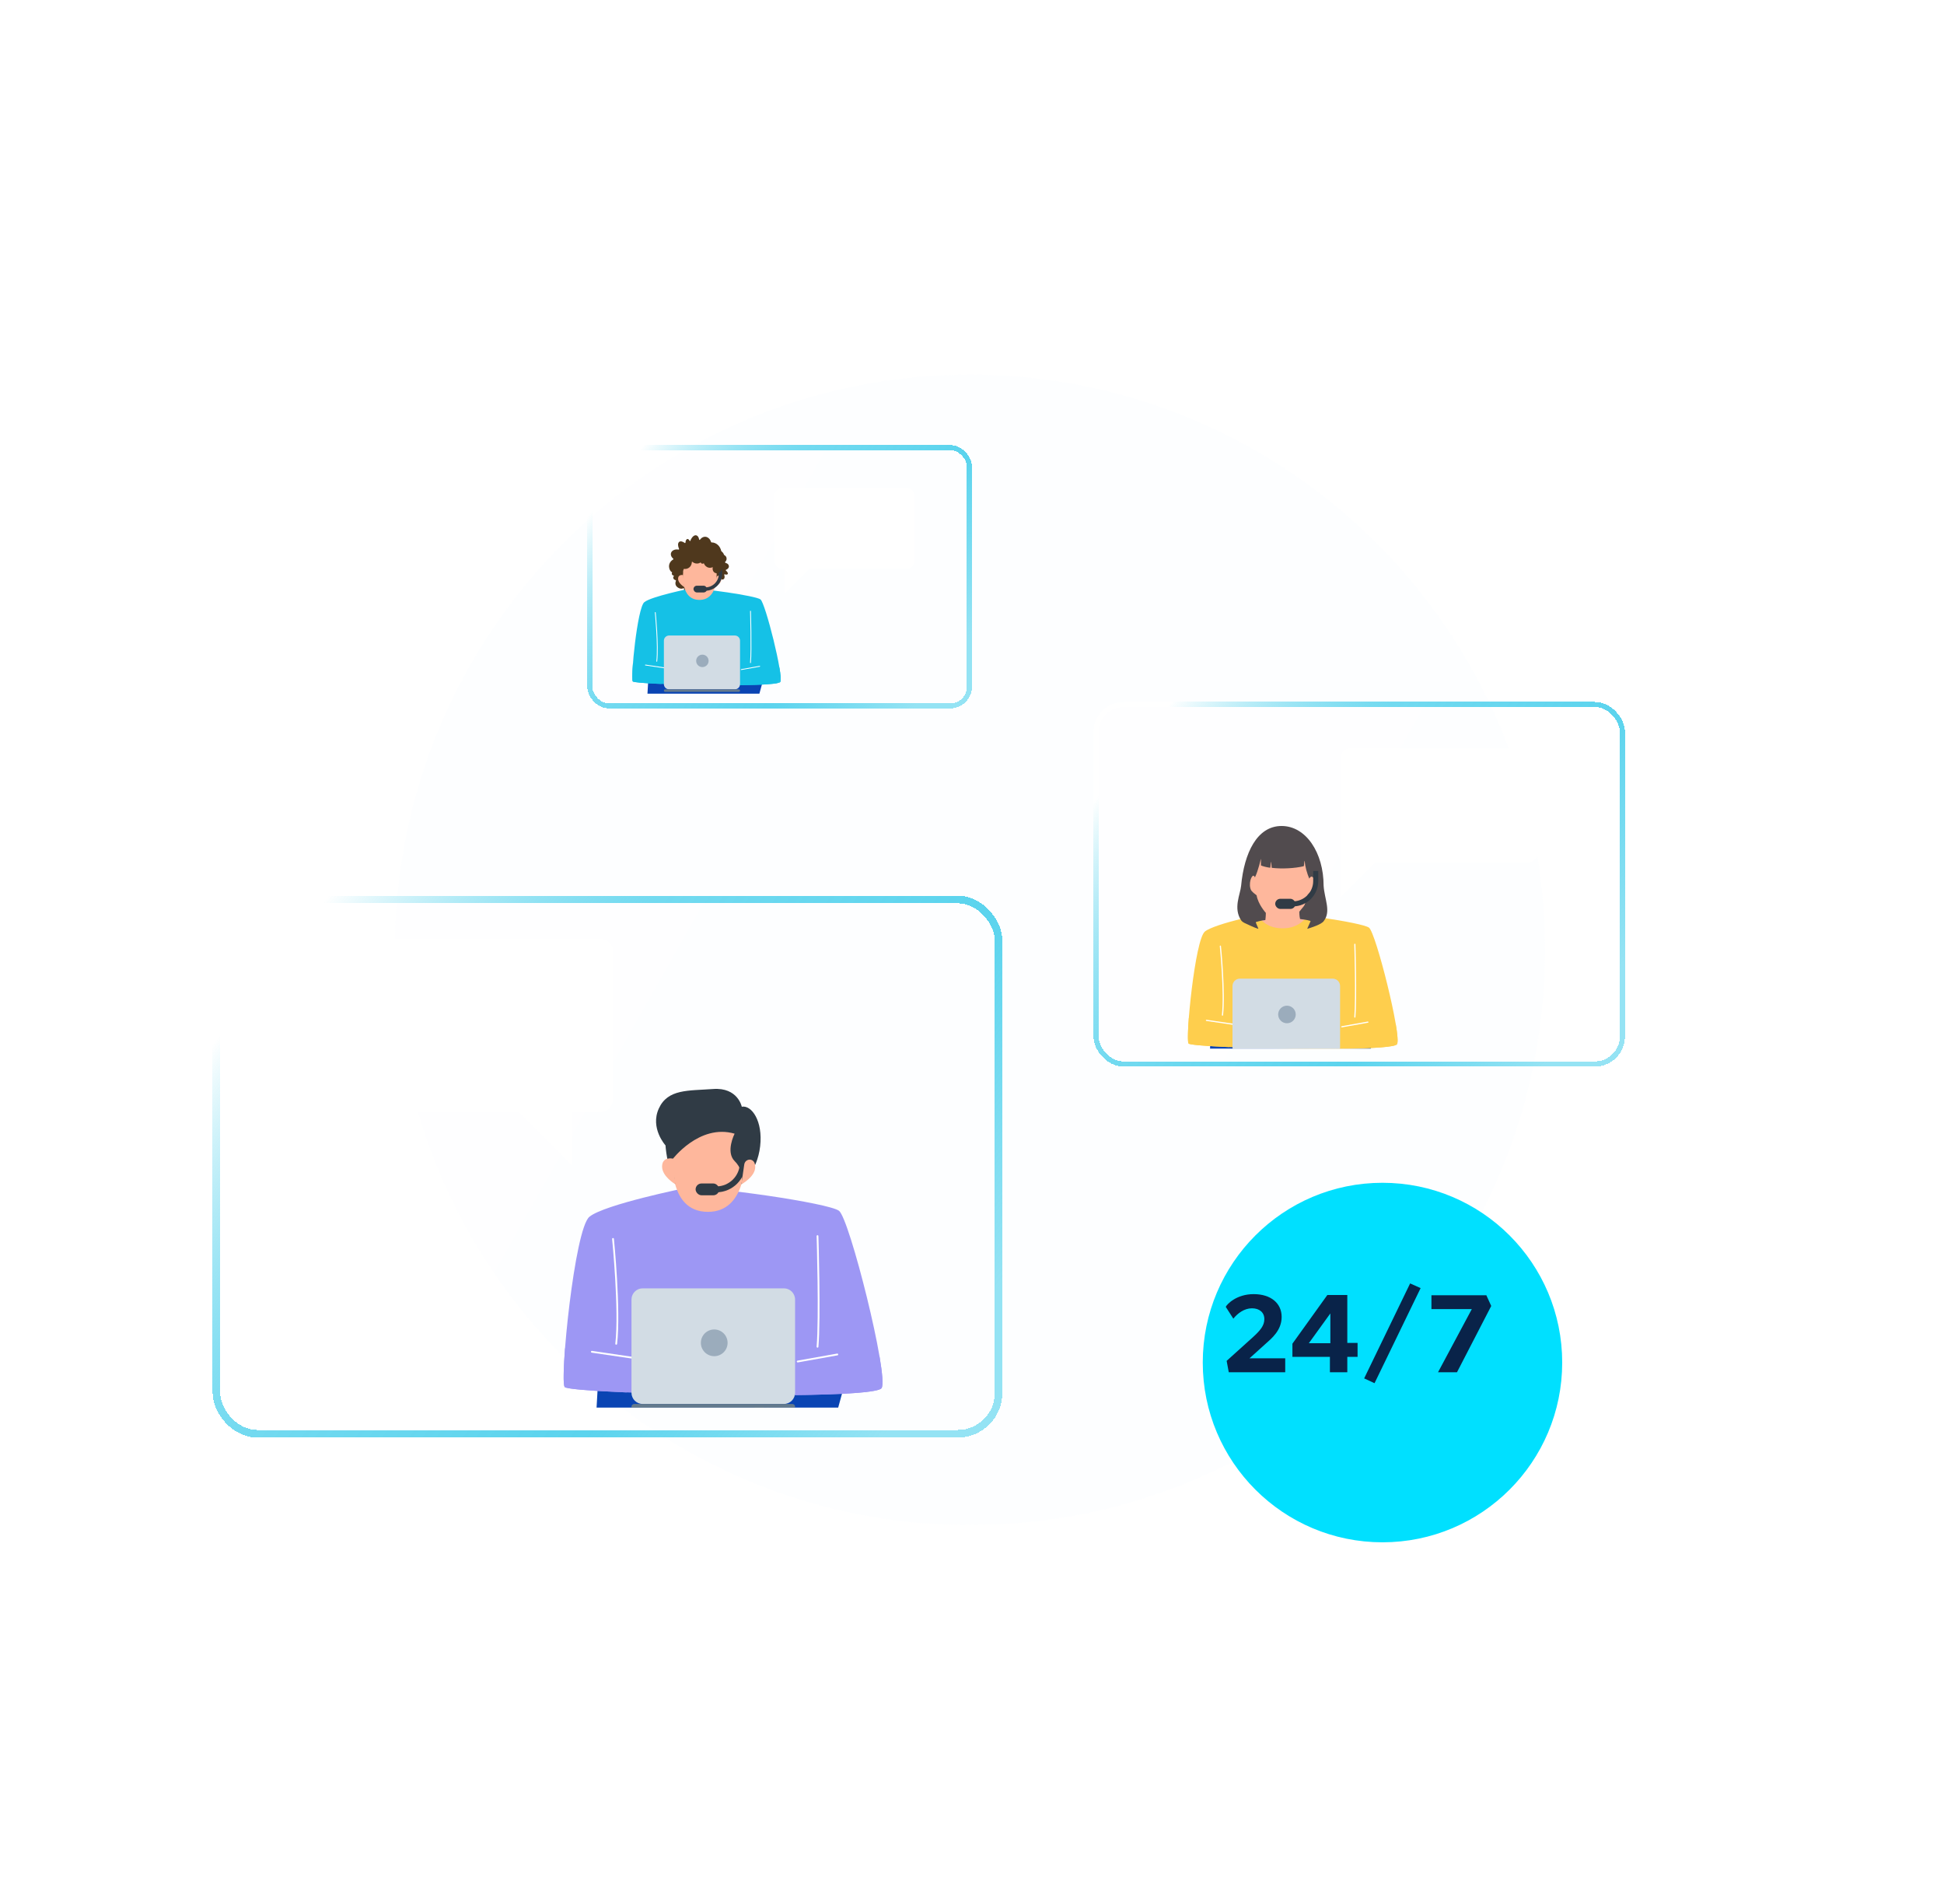 <svg width="384" height="376" viewBox="0 0 384 376" fill="none" xmlns="http://www.w3.org/2000/svg">
<path d="M191.593 301.186C254.329 301.186 305.186 250.329 305.186 187.593C305.186 124.857 254.329 74 191.593 74C128.857 74 78 124.857 78 187.593C78 250.329 128.857 301.186 191.593 301.186Z" fill="#F5F8FF" fill-opacity="0.15"/>
<g filter="url(#filter0_dd_12240_19134)">
<path d="M267.5 298C286.554 298 302 282.554 302 263.5C302 244.446 286.554 229 267.5 229C248.446 229 233 244.446 233 263.5C233 282.554 248.446 298 267.5 298Z" fill="#00E0FF" stroke="#00E0FF" stroke-width="2"/>
</g>
<path d="M253.871 271H242.719L242.3 268.752L247.458 264.101C248.89 262.801 249.75 261.809 249.75 260.509C249.75 259.209 248.802 258.371 247.303 258.371C245.783 258.371 244.46 259.363 243.623 260.421L242.124 258.085C242.322 257.622 244.196 255.572 247.634 255.572C251.072 255.572 253.166 257.401 253.166 260.068C253.166 262.735 251.182 264.322 249.97 265.402L246.819 268.245H253.871V271ZM268.163 267.958H266.135V271H262.697V267.958H255.292V265.358L262.19 255.748H266.135V265.203H268.163V267.958ZM262.785 265.27V259.385L258.532 265.27H262.785ZM280.615 254.382L271.513 273.16L269.463 272.212L278.543 253.456L280.615 254.382ZM294.566 257.908L287.8 271H284.053L290.731 258.525H282.753V255.792H293.597L294.566 257.908Z" fill="#092349"/>
<g filter="url(#filter1_bd_12240_19134)">
<rect x="42" y="173" width="156" height="107" rx="8.81" fill="url(#paint0_linear_12240_19134)" shape-rendering="crispEdges"/>
<rect x="42.75" y="173.75" width="154.5" height="105.5" rx="8.06" stroke="url(#paint1_linear_12240_19134)" stroke-width="1.5" shape-rendering="crispEdges"/>
</g>
<g clip-path="url(#clip0_12240_19134)">
<mask id="mask0_12240_19134" style="mask-type:alpha" maskUnits="userSpaceOnUse" x="96" y="204" width="89" height="89">
<circle cx="140.474" cy="248.337" r="43.855" fill="#F5F8FF"/>
</mask>
<g mask="url(#mask0_12240_19134)">
<path d="M118.104 273.359L167.423 271.205L164.374 282.353L135.658 294.395L117.371 286.243L118.104 273.359Z" fill="#0A44B3"/>
<path d="M135.484 234.598C135.484 234.598 119.391 237.86 116.431 240.291C113.471 242.721 110.54 272.534 111.539 273.91C112.539 275.286 172.767 276.69 174.155 274.113C175.542 271.536 167.809 240.658 165.725 239.111C163.644 237.565 140.583 234.253 135.482 234.6L135.484 234.598Z" fill="#9D97F4"/>
<path d="M161.483 266.142C161.483 266.142 161.473 266.142 161.468 266.142C161.371 266.134 161.299 266.048 161.307 265.951C161.8 260.272 161.312 244.277 161.307 244.116C161.304 244.018 161.381 243.936 161.478 243.933C161.569 243.926 161.658 244.007 161.661 244.104C161.666 244.265 162.153 260.282 161.661 265.982C161.653 266.074 161.576 266.144 161.485 266.144L161.483 266.142Z" fill="white"/>
<path d="M121.72 265.559C121.72 265.559 121.706 265.559 121.699 265.559C121.602 265.547 121.532 265.46 121.544 265.363C122.313 258.639 120.927 244.826 120.913 244.688C120.903 244.591 120.975 244.503 121.072 244.493C121.169 244.483 121.257 244.555 121.267 244.652C121.281 244.791 122.67 258.641 121.898 265.402C121.887 265.492 121.81 265.559 121.721 265.559H121.72Z" fill="white"/>
<path d="M127.312 272.67L126.551 269.599C126.498 269.388 126.62 269.173 126.828 269.108L127.869 268.785C128.014 268.741 128.122 268.618 128.151 268.469L128.327 267.515C128.363 267.32 128.532 267.18 128.731 267.18H129.582C129.723 267.18 129.855 267.107 129.929 266.987L130.448 266.157C130.566 265.969 130.814 265.907 131.005 266.022L131.99 266.606C132.116 266.681 132.272 266.683 132.398 266.611L132.976 266.288C133.164 266.184 133.4 266.24 133.518 266.42L135.589 269.551C135.717 269.744 135.659 270.005 135.461 270.127L135.001 270.407C134.832 270.511 134.611 270.477 134.48 270.328C134.208 270.022 133.704 270.258 133.767 270.663L133.788 270.8C133.815 270.978 133.724 271.152 133.564 271.231L129.501 273.236C129.474 273.249 129.447 273.259 129.418 273.266C129.163 273.33 127.915 273.591 127.365 272.801C127.338 272.762 127.319 272.718 127.309 272.672L127.312 272.67Z" fill="#FEBAC7"/>
<path d="M155.943 272.67L156.703 269.599C156.756 269.388 156.635 269.173 156.426 269.108L155.386 268.785C155.24 268.741 155.133 268.618 155.104 268.469L154.928 267.515C154.892 267.32 154.723 267.18 154.524 267.18H153.673C153.531 267.18 153.4 267.107 153.326 266.987L152.807 266.157C152.689 265.969 152.441 265.907 152.25 266.022L151.265 266.606C151.139 266.681 150.983 266.683 150.857 266.611L150.279 266.288C150.091 266.184 149.855 266.24 149.737 266.42L147.666 269.551C147.538 269.744 147.596 270.005 147.794 270.127L148.254 270.407C148.423 270.511 148.643 270.477 148.775 270.328C149.047 270.022 149.551 270.258 149.488 270.663L149.467 270.8C149.44 270.978 149.53 271.152 149.691 271.231L153.754 273.236C153.781 273.249 153.808 273.259 153.837 273.266C154.092 273.33 155.34 273.591 155.89 272.801C155.917 272.762 155.936 272.718 155.946 272.672L155.943 272.67Z" fill="#FEBAC7"/>
<path d="M126.543 268.549C126.534 268.549 126.526 268.549 126.517 268.547L116.883 267.129C116.786 267.115 116.719 267.025 116.735 266.927C116.748 266.83 116.839 266.763 116.936 266.779L126.57 268.197C126.668 268.211 126.734 268.301 126.719 268.399C126.705 268.486 126.63 268.551 126.545 268.551L126.543 268.549Z" fill="white"/>
<path d="M157.564 269.06C157.48 269.06 157.405 269 157.39 268.913C157.372 268.818 157.436 268.725 157.533 268.708L165.366 267.312C165.461 267.293 165.554 267.358 165.571 267.455C165.588 267.551 165.525 267.643 165.427 267.66L157.595 269.057C157.584 269.059 157.574 269.06 157.564 269.06Z" fill="white"/>
<path d="M132.918 227.7C132.918 227.7 131.566 239.325 139.845 239.325C147.375 239.325 147.112 229.323 147.112 229.323C147.112 229.323 147.865 223.133 142.027 222.434C136.189 221.733 132.566 225.611 132.918 227.701V227.7Z" fill="#FEB79C"/>
<path d="M145.107 223.884C145.107 223.884 143.268 227.487 145.133 229.317C146.322 230.485 146.849 232.17 146.467 233.794L146.447 233.881C146.447 233.881 149.573 231.404 150.152 226.385C150.732 221.363 148.453 218.205 146.524 218.561C146.524 218.561 145.756 214.703 140.857 215.064C135.957 215.424 131.913 215.026 130.139 218.911C128.365 222.796 131.457 226.197 131.457 226.197C131.457 226.197 131.698 230.307 133.371 233.884L132.718 229.083C132.718 229.083 138.102 221.851 145.107 223.884Z" fill="#303B45"/>
<path d="M146.726 227.31V229.64C146.726 232.536 144.378 234.884 141.482 234.884V234.884" stroke="#303B45" stroke-width="1.165"/>
<path d="M147.016 229.944L146.445 233.88C146.445 233.88 149.228 232.404 149.183 230.399C149.168 229.731 148.937 229.362 148.635 229.167C147.989 228.75 147.127 229.184 147.016 229.944Z" fill="#FEB79C"/>
<path d="M132.93 228.813L133.412 233.881C133.412 233.881 130.737 232.331 130.782 230.328C130.826 228.325 132.93 228.813 132.93 228.813Z" fill="#FEB79C"/>
<path d="M154.835 254.428H126.955C125.73 254.428 124.736 255.421 124.736 256.646V275.046C124.736 276.271 125.73 277.264 126.955 277.264H154.835C156.06 277.264 157.053 276.271 157.053 275.046V256.646C157.053 255.421 156.06 254.428 154.835 254.428Z" fill="#D2DCE4"/>
<path d="M156.515 278.339H125.273C124.976 278.339 124.736 278.098 124.736 277.802C124.736 277.505 124.977 277.266 125.273 277.266H156.515C156.812 277.266 157.051 277.507 157.051 277.802C157.051 278.1 156.81 278.339 156.515 278.339Z" fill="#647A8C"/>
<path d="M151.866 277.761C151.866 277.888 151.764 277.99 151.637 277.99C151.511 277.99 151.408 277.888 151.408 277.761C151.408 277.635 151.511 277.532 151.637 277.532C151.764 277.532 151.866 277.635 151.866 277.761Z" fill="#647A8C"/>
<path d="M150.855 277.532H149.006V277.99H150.855V277.532Z" fill="#647A8C"/>
<path d="M111.614 266.236C111.294 270.394 111.231 273.488 111.538 273.91C111.82 274.296 116.782 274.686 123.803 274.988L111.614 266.238V266.236Z" fill="#9D97F4"/>
<path d="M156.779 275.52C166.307 275.411 173.677 274.994 174.152 274.112C174.492 273.481 174.285 271.152 173.747 267.973L156.779 275.52Z" fill="#9D97F4"/>
</g>
<circle cx="141.083" cy="265.189" r="2.639" fill="#9BACBC"/>
<g filter="url(#filter2_d_12240_19134)">
<path d="M61.662 187.769C61.662 186.482 62.706 185.438 63.993 185.438L118.739 185.438C120.026 185.438 121.07 186.482 121.07 187.769V217.083C121.07 218.489 119.929 219.63 118.522 219.63H64.209C62.803 219.63 61.662 218.489 61.662 217.083V187.769Z" fill="white"/>
</g>
<path d="M112.984 216.149V230.151L100.116 217.283" fill="white"/>
<rect x="137.404" y="233.72" width="4.661" height="2.331" rx="1.165" fill="#303B45"/>
</g>
<g filter="url(#filter3_bd_12240_19134)">
<rect x="216" y="136" width="104.972" height="72" rx="5.928" fill="url(#paint2_linear_12240_19134)" shape-rendering="crispEdges"/>
<rect x="216.505" y="136.505" width="103.963" height="70.991" rx="5.424" stroke="url(#paint3_linear_12240_19134)" stroke-width="1.009" shape-rendering="crispEdges"/>
</g>
<g clip-path="url(#clip1_12240_19134)">
<mask id="mask1_12240_19134" style="mask-type:alpha" maskUnits="userSpaceOnUse" x="224" y="160" width="59" height="59">
<circle cx="253.811" cy="189.262" r="28.842" fill="white"/>
</mask>
<g mask="url(#mask1_12240_19134)">
<path d="M239.097 205.717L271.532 204.301L269.527 211.633L250.642 219.552L238.615 214.191L239.097 205.717Z" fill="#0A44B3"/>
<path d="M250.527 180.225C250.527 180.225 239.943 182.371 237.997 183.969C236.05 185.568 234.122 205.175 234.78 206.079C235.437 206.984 275.046 207.908 275.959 206.213C276.872 204.518 271.786 184.211 270.416 183.194C269.047 182.177 253.881 179.998 250.526 180.227L250.527 180.225Z" fill="#FECE4D"/>
<path d="M267.624 200.971C267.624 200.971 267.617 200.971 267.614 200.971C267.55 200.965 267.503 200.909 267.508 200.845C267.832 197.11 267.512 186.59 267.508 186.485C267.506 186.421 267.557 186.367 267.621 186.365C267.68 186.36 267.739 186.413 267.741 186.477C267.744 186.583 268.065 197.117 267.741 200.865C267.735 200.926 267.685 200.972 267.625 200.972L267.624 200.971Z" fill="white"/>
<path d="M241.475 200.588C241.475 200.588 241.466 200.588 241.461 200.588C241.397 200.58 241.351 200.523 241.359 200.459C241.865 196.037 240.953 186.953 240.944 186.862C240.937 186.798 240.984 186.741 241.049 186.734C241.113 186.727 241.17 186.775 241.177 186.839C241.186 186.93 242.099 196.038 241.591 200.485C241.585 200.544 241.534 200.588 241.476 200.588H241.475Z" fill="white"/>
<path d="M245.155 205.264L244.655 203.244C244.62 203.106 244.7 202.964 244.837 202.921L245.521 202.709C245.617 202.68 245.688 202.599 245.707 202.501L245.822 201.874C245.846 201.746 245.957 201.654 246.088 201.654H246.647C246.741 201.654 246.827 201.605 246.876 201.527L247.217 200.98C247.295 200.857 247.458 200.816 247.584 200.891L248.231 201.276C248.314 201.325 248.417 201.326 248.5 201.279L248.88 201.067C249.003 200.998 249.158 201.035 249.236 201.153L250.598 203.212C250.683 203.34 250.644 203.511 250.514 203.591L250.212 203.776C250.1 203.844 249.955 203.822 249.869 203.724C249.69 203.523 249.359 203.678 249.4 203.944L249.414 204.034C249.432 204.151 249.372 204.266 249.266 204.317L246.595 205.636C246.577 205.645 246.559 205.652 246.54 205.656C246.372 205.698 245.552 205.87 245.19 205.35C245.172 205.324 245.159 205.295 245.153 205.265L245.155 205.264Z" fill="#FEBAC7"/>
<path d="M263.979 205.264L264.479 203.244C264.514 203.106 264.434 202.964 264.297 202.921L263.612 202.709C263.517 202.68 263.446 202.599 263.427 202.501L263.311 201.874C263.287 201.746 263.176 201.654 263.046 201.654H262.486C262.393 201.654 262.306 201.605 262.258 201.527L261.916 200.98C261.838 200.857 261.675 200.816 261.55 200.891L260.902 201.276C260.819 201.325 260.717 201.326 260.634 201.279L260.254 201.067C260.13 200.998 259.975 201.035 259.897 201.153L258.535 203.212C258.451 203.34 258.489 203.511 258.619 203.591L258.922 203.776C259.033 203.844 259.178 203.822 259.265 203.724C259.443 203.523 259.775 203.678 259.733 203.944L259.72 204.034C259.702 204.151 259.761 204.266 259.867 204.317L262.539 205.636C262.557 205.645 262.575 205.652 262.594 205.656C262.761 205.698 263.582 205.87 263.944 205.35C263.962 205.324 263.974 205.295 263.981 205.265L263.979 205.264Z" fill="#FEBAC7"/>
<path d="M244.643 202.554C244.638 202.554 244.632 202.554 244.627 202.552L238.291 201.62C238.227 201.611 238.183 201.551 238.193 201.487C238.202 201.423 238.261 201.379 238.325 201.389L244.661 202.322C244.725 202.331 244.769 202.391 244.759 202.455C244.75 202.512 244.701 202.555 244.645 202.555L244.643 202.554Z" fill="white"/>
<path d="M265.048 202.89C264.993 202.89 264.944 202.851 264.933 202.794C264.922 202.731 264.964 202.67 265.028 202.659L270.179 201.74C270.242 201.728 270.303 201.771 270.314 201.835C270.325 201.898 270.284 201.958 270.22 201.97L265.068 202.888C265.062 202.889 265.055 202.89 265.048 202.89Z" fill="white"/>
<path d="M246.868 172.45C246.868 172.45 245.602 183.333 253.353 183.333C260.403 183.333 260.157 173.97 260.157 173.97C260.157 173.97 260.862 168.174 255.396 167.52C249.93 166.864 246.538 170.494 246.868 172.451V172.45Z" fill="#FEB79C"/>
<path d="M258.11 177.165L257.734 179.753C257.734 179.753 259.564 178.782 259.535 177.464C259.525 177.024 259.373 176.782 259.174 176.653C258.749 176.379 258.183 176.665 258.11 177.165Z" fill="#FEB79C"/>
<path d="M248.847 176.421L249.164 179.754C249.164 179.754 247.405 178.734 247.434 177.417C247.463 176.1 248.847 176.421 248.847 176.421Z" fill="#FEB79C"/>
<path d="M263.25 193.268H244.914C244.108 193.268 243.455 193.921 243.455 194.727V206.827C243.455 207.633 244.108 208.286 244.914 208.286H263.25C264.055 208.286 264.708 207.633 264.708 206.827V194.727C264.708 193.921 264.055 193.268 263.25 193.268Z" fill="#D2DCE4"/>
<path d="M234.83 201.033C234.62 203.768 234.578 205.802 234.78 206.08C234.966 206.334 238.229 206.59 242.846 206.789L234.83 201.034V201.033Z" fill="#FECE4D"/>
<path d="M264.535 207.138C270.801 207.066 275.648 206.792 275.96 206.212C276.184 205.797 276.048 204.265 275.694 202.175L264.535 207.138Z" fill="#FECE4D"/>
<path d="M261.454 174.929C261.454 168.408 257.983 163.121 253.149 163.121C248.313 163.121 245.761 168.436 245.158 174.929C244.999 176.636 243.557 179.359 245.175 181.763C245.297 181.944 245.572 182.154 245.772 182.245C246.602 182.629 247.812 183.223 248.548 183.43C248.662 183.462 247.961 182.137 248.076 182.093C248.076 182.093 249.27 181.727 249.944 181.701C249.944 181.701 250.049 180.948 250.043 180.28C250.043 180.28 248.528 178.634 248.215 176.806C248.213 176.804 248.211 176.802 248.208 176.8C247.175 176.038 247.071 175.778 246.972 175.375C246.631 173.979 247.499 172.189 247.886 173.277C248.538 171.952 249.05 169.637 249.05 169.637C249.121 169.662 249.03 170.9 249.104 170.929C249.535 171.094 250.163 171.275 250.909 171.371C250.962 171.378 251.019 170.174 251.072 170.176C251.121 170.179 251.168 171.381 251.218 171.387C253.294 171.628 255.833 171.475 257.51 171.068C257.618 171.042 257.603 170.026 257.704 169.997C257.804 171.177 258.172 172.442 258.619 173.518C258.988 172.852 259.373 173.105 259.562 173.66C259.803 174.368 259.485 175.344 259.1 175.932C258.969 176.131 258.295 176.606 258.262 176.807C258.262 176.807 258.184 177.607 257.683 178.718C257.595 178.913 257.495 179.022 256.654 180.043C256.655 180.933 256.771 181.351 256.806 181.497C256.806 181.497 258.236 181.645 258.879 181.876C258.918 181.89 258.18 183.448 258.221 183.436C258.96 183.196 261.021 182.591 261.49 181.888C262.964 179.965 261.635 177.601 261.454 174.929Z" fill="#514B4E"/>
<path d="M259.895 172V174C259.895 176.485 257.88 178.5 255.395 178.5V178.5" stroke="#303B45"/>
<rect x="251.895" y="177.5" width="4" height="2" rx="1" fill="#303B45"/>
</g>
<circle cx="254.212" cy="200.344" r="1.736" fill="#9BACBC"/>
<g filter="url(#filter4_d_12240_19134)">
<path d="M264.762 149.804C264.762 148.699 265.657 147.804 266.762 147.804L301.832 147.804C302.936 147.804 303.832 148.699 303.832 149.804V168.29C303.832 169.395 302.936 170.29 301.832 170.29H266.437C265.512 170.29 264.762 169.54 264.762 168.615V149.804Z" fill="white"/>
</g>
<path d="M264.762 168.002V177.21L273.224 168.747" fill="white"/>
</g>
<g filter="url(#filter5_bd_12240_19134)">
<rect x="116" y="86" width="76" height="52" rx="4.292" fill="url(#paint4_linear_12240_19134)" shape-rendering="crispEdges"/>
<rect x="116.5" y="86.5" width="75" height="51" rx="3.792" stroke="url(#paint5_linear_12240_19134)" shape-rendering="crispEdges"/>
</g>
<g clip-path="url(#clip2_12240_19134)">
<mask id="mask2_12240_19134" style="mask-type:alpha" maskUnits="userSpaceOnUse" x="118" y="102" width="41" height="42">
<circle cx="138.458" cy="122.667" r="20.417" fill="#F5F8FF"/>
</mask>
<g mask="url(#mask2_12240_19134)">
<path d="M133.517 114.721C133.543 114.666 133.512 114.597 133.455 114.58C133.213 114.509 133.034 114.355 132.993 114.157C132.967 114.027 133.005 113.893 133.091 113.779C133.113 113.751 133.115 113.708 133.101 113.675C132.898 113.658 132.726 113.516 132.699 113.328C132.685 113.233 132.711 113.14 132.764 113.066C132.762 113.059 132.759 113.052 132.757 113.045C132.75 113.019 132.738 112.993 132.714 112.983C132.173 112.762 131.683 111.257 132.972 110.49C133.027 110.456 133.032 110.371 132.979 110.328C132.678 110.074 132.494 109.741 132.511 109.403C132.542 108.792 133.213 108.4 134.012 108.531C134.024 108.533 134.033 108.536 134.045 108.536C134.115 108.548 134.165 108.472 134.134 108.403C133.883 107.825 133.864 107.285 134.127 107.041C134.375 106.808 134.815 106.898 135.262 107.226C135.32 107.269 135.394 107.233 135.399 107.159C135.422 106.746 135.587 106.442 135.812 106.442C135.96 106.442 136.104 106.579 136.207 106.791C136.242 106.867 136.34 106.867 136.367 106.793C136.656 106.016 137.189 105.557 137.622 105.75C137.868 105.859 138.033 106.154 138.102 106.544C138.117 106.627 138.215 106.656 138.26 106.591C138.621 106.083 139.178 105.864 139.69 106.092C140.056 106.254 140.326 106.61 140.462 107.048C140.476 107.093 140.515 107.121 140.555 107.121C140.787 107.114 141.031 107.162 141.273 107.269C142.09 107.63 142.592 108.559 142.477 109.427C142.468 109.491 142.52 109.551 142.58 109.544C142.979 109.508 143.355 109.712 143.484 110.074C143.601 110.397 143.486 110.756 143.226 110.996C143.168 111.048 143.202 111.158 143.281 111.167C143.625 111.217 143.907 111.431 143.967 111.728C144.034 112.061 143.799 112.389 143.422 112.522C143.355 112.546 143.343 112.643 143.403 112.693C143.675 112.919 143.828 113.171 143.766 113.333C143.706 113.489 143.462 113.516 143.156 113.423C143.087 113.401 143.03 113.475 143.056 113.549C143.171 113.846 143.161 114.138 143.011 114.312C142.872 114.469 142.645 114.49 142.408 114.397C142.348 114.374 142.286 114.424 142.293 114.492C142.332 114.861 142.21 115.184 141.959 115.298C141.76 115.389 141.524 115.324 141.318 115.156C141.284 115.13 141.241 115.13 141.21 115.156C140.782 115.536 140.276 115.845 139.704 116.059C138.985 116.328 138.339 116.392 137.636 116.313C137.576 116.306 137.531 116.363 137.543 116.427C137.653 116.974 137.321 117.293 136.838 117.371C136.668 117.4 136.41 117.316 136.326 117.2C136.314 117.181 136.24 117.143 136.168 117.219C135.86 117.533 135.257 117.2 135.145 116.653C135.119 116.527 135.116 116.404 135.131 116.287C135.138 116.225 135.047 116.104 134.913 116.192C134.863 116.225 134.796 116.235 134.729 116.247C134.249 116.332 133.548 115.945 133.436 115.398C133.393 115.146 133.426 114.913 133.517 114.721Z" fill="#4F381D"/>
<path d="M128.048 134.316L151.009 133.313L149.59 138.504L136.221 144.11L127.707 140.315L128.048 134.316Z" fill="#0A44B3"/>
<path d="M136.139 116.271C136.139 116.271 128.647 117.79 127.269 118.921C125.89 120.053 124.526 133.932 124.991 134.573C125.457 135.213 153.497 135.867 154.143 134.668C154.789 133.468 151.188 119.092 150.218 118.372C149.249 117.652 138.513 116.11 136.138 116.272L136.139 116.271Z" fill="#15C1E6"/>
<path d="M148.244 130.956C148.244 130.956 148.24 130.956 148.237 130.956C148.192 130.952 148.158 130.912 148.162 130.867C148.392 128.223 148.165 120.776 148.162 120.702C148.161 120.656 148.197 120.618 148.242 120.616C148.284 120.613 148.326 120.651 148.327 120.696C148.33 120.771 148.556 128.228 148.327 130.881C148.323 130.924 148.287 130.957 148.245 130.957L148.244 130.956Z" fill="white"/>
<path d="M129.731 130.685C129.731 130.685 129.725 130.685 129.722 130.685C129.677 130.679 129.644 130.639 129.65 130.593C130.008 127.463 129.362 121.033 129.356 120.968C129.351 120.923 129.385 120.882 129.43 120.877C129.475 120.873 129.516 120.906 129.521 120.951C129.527 121.016 130.174 127.464 129.814 130.612C129.809 130.654 129.774 130.685 129.732 130.685H129.731Z" fill="white"/>
<path d="M132.336 133.995L131.982 132.565C131.958 132.467 132.014 132.367 132.111 132.337L132.596 132.187C132.663 132.166 132.714 132.109 132.727 132.039L132.809 131.595C132.826 131.505 132.905 131.439 132.997 131.439H133.393C133.459 131.439 133.52 131.405 133.555 131.349L133.796 130.963C133.851 130.875 133.967 130.847 134.056 130.9L134.514 131.172C134.573 131.207 134.645 131.208 134.704 131.174L134.973 131.024C135.061 130.975 135.171 131.002 135.226 131.085L136.19 132.543C136.25 132.633 136.223 132.755 136.13 132.811L135.916 132.942C135.837 132.99 135.735 132.974 135.673 132.905C135.547 132.763 135.312 132.872 135.342 133.061L135.351 133.125C135.364 133.207 135.322 133.289 135.247 133.325L133.356 134.258C133.343 134.265 133.33 134.27 133.317 134.273C133.198 134.302 132.617 134.424 132.361 134.056C132.348 134.038 132.34 134.017 132.335 133.996L132.336 133.995Z" fill="#FEBAC7"/>
<path d="M145.663 133.995L146.017 132.565C146.041 132.467 145.985 132.367 145.888 132.337L145.403 132.187C145.336 132.166 145.285 132.109 145.272 132.039L145.19 131.595C145.173 131.505 145.094 131.439 145.002 131.439H144.606C144.54 131.439 144.479 131.405 144.444 131.349L144.202 130.963C144.148 130.875 144.032 130.847 143.943 130.9L143.485 131.172C143.426 131.207 143.353 131.208 143.295 131.174L143.026 131.024C142.938 130.975 142.828 131.002 142.773 131.085L141.809 132.543C141.749 132.633 141.776 132.755 141.869 132.811L142.083 132.942C142.162 132.99 142.264 132.974 142.325 132.905C142.452 132.763 142.687 132.872 142.657 133.061L142.648 133.125C142.635 133.207 142.677 133.289 142.752 133.325L144.643 134.258C144.656 134.265 144.669 134.27 144.682 134.273C144.801 134.302 145.382 134.424 145.638 134.056C145.651 134.038 145.659 134.017 145.664 133.996L145.663 133.995Z" fill="#FEBAC7"/>
<path d="M131.976 132.077C131.972 132.077 131.968 132.077 131.964 132.077L127.478 131.416C127.433 131.41 127.402 131.368 127.409 131.322C127.416 131.277 127.458 131.246 127.503 131.253L131.988 131.913C132.034 131.92 132.065 131.962 132.058 132.007C132.051 132.048 132.016 132.078 131.976 132.078L131.976 132.077Z" fill="white"/>
<path d="M146.418 132.315C146.379 132.315 146.344 132.287 146.337 132.246C146.329 132.202 146.359 132.159 146.404 132.151L150.051 131.501C150.095 131.492 150.138 131.522 150.146 131.567C150.154 131.612 150.125 131.655 150.079 131.663L146.433 132.313C146.428 132.314 146.423 132.315 146.418 132.315Z" fill="white"/>
<path d="M134.94 113.059C134.94 113.059 134.311 118.471 138.165 118.471C141.671 118.471 141.549 113.815 141.549 113.815C141.549 113.815 141.899 110.933 139.181 110.607C136.463 110.281 134.777 112.086 134.94 113.06V113.059Z" fill="#FEB79C"/>
<path d="M141.506 114.104L141.24 115.937C141.24 115.937 142.536 115.249 142.515 114.316C142.508 114.005 142.4 113.833 142.259 113.742C141.959 113.548 141.558 113.75 141.506 114.104Z" fill="#FEB79C"/>
<path d="M134.948 113.577L135.172 115.936C135.172 115.936 133.927 115.215 133.948 114.282C133.968 113.35 134.948 113.577 134.948 113.577Z" fill="#FEB79C"/>
<path d="M142.32 111.999V113.332C142.32 114.989 140.977 116.332 139.32 116.332V116.332" stroke="#303B45" stroke-width="0.667"/>
<rect x="136.986" y="115.666" width="2.667" height="1.333" rx="0.667" fill="#303B45"/>
<path d="M145.149 125.503H132.17C131.599 125.503 131.137 125.965 131.137 126.536V135.102C131.137 135.672 131.599 136.135 132.17 136.135H145.149C145.72 136.135 146.182 135.672 146.182 135.102V126.536C146.182 125.965 145.72 125.503 145.149 125.503Z" fill="#D2DCE4"/>
<path d="M145.932 136.635H131.387C131.248 136.635 131.137 136.523 131.137 136.386C131.137 136.247 131.249 136.136 131.387 136.136H145.932C146.07 136.136 146.181 136.248 146.181 136.386C146.181 136.524 146.069 136.635 145.932 136.635Z" fill="#647A8C"/>
<path d="M143.766 136.366C143.766 136.425 143.718 136.473 143.659 136.473C143.6 136.473 143.553 136.425 143.553 136.366C143.553 136.308 143.6 136.26 143.659 136.26C143.718 136.26 143.766 136.308 143.766 136.366Z" fill="#647A8C"/>
<path d="M143.298 136.26H142.438V136.473H143.298V136.26Z" fill="#647A8C"/>
<path d="M125.027 131C124.878 132.936 124.849 134.376 124.992 134.573C125.123 134.752 127.433 134.934 130.702 135.075L125.027 131.001V131Z" fill="#15C1E6"/>
<path d="M146.057 135.322C150.493 135.271 153.924 135.077 154.145 134.667C154.303 134.373 154.207 133.289 153.956 131.809L146.057 135.322Z" fill="#15C1E6"/>
<path d="M134.684 109.757C134.648 109.633 134.622 109.5 134.612 109.364C134.555 108.568 135.004 107.888 135.619 107.846C135.932 107.824 136.229 107.974 136.448 108.231C136.656 108.117 136.917 108.038 137.206 108.017C137.52 107.995 137.814 108.043 138.045 108.145C138.151 107.563 138.536 107.121 139.026 107.087C139.609 107.045 140.128 107.594 140.226 108.333C140.443 108.202 140.718 108.114 141.024 108.093C141.737 108.043 142.344 108.369 142.428 108.832C142.813 109.041 143.102 109.512 143.142 110.08C143.166 110.415 143.102 110.729 142.97 110.983C143.224 111.038 143.42 111.233 143.437 111.482C143.458 111.789 143.2 112.058 142.86 112.081C142.815 112.084 142.772 112.084 142.731 112.079C142.707 112.203 142.667 112.331 142.607 112.452C142.315 113.051 141.701 113.353 141.232 113.13C140.859 112.949 140.694 112.485 140.792 112.001C140.541 112.119 140.266 112.162 139.992 112.105C139.542 112.012 139.195 111.68 139.019 111.233C138.923 111.309 138.808 111.345 138.693 111.323C138.564 111.299 138.459 111.204 138.399 111.074C138.213 111.195 137.995 111.273 137.756 111.29C137.319 111.321 136.917 111.14 136.649 110.838C136.652 110.852 136.654 110.869 136.654 110.883C136.709 111.646 136.159 112.307 135.425 112.359C134.691 112.412 134.053 111.837 133.998 111.074C133.957 110.51 134.242 110.009 134.684 109.757Z" fill="#4F381D"/>
</g>
<circle cx="138.742" cy="130.513" r="1.229" fill="#9BACBC"/>
<g filter="url(#filter6_d_12240_19134)">
<path d="M180.643 97.893C180.643 97.064 179.971 96.393 179.143 96.393L154.485 96.393C153.656 96.393 152.985 97.064 152.985 97.893V110.811C152.985 111.639 153.656 112.311 154.485 112.311H179.143C179.971 112.311 180.643 111.639 180.643 110.811V97.893Z" fill="white"/>
</g>
<path d="M154.986 110.69V117.209L160.977 111.218" fill="white"/>
</g>
<defs>
<filter id="filter0_dd_12240_19134" x="224.183" y="220.183" width="95.567" height="95.567" filterUnits="userSpaceOnUse" color-interpolation-filters="sRGB">
<feFlood flood-opacity="0" result="BackgroundImageFix"/>
<feColorMatrix in="SourceAlpha" type="matrix" values="0 0 0 0 0 0 0 0 0 0 0 0 0 0 0 0 0 0 127 0" result="hardAlpha"/>
<feOffset dx="5.583" dy="5.583"/>
<feGaussianBlur stdDeviation="5.583"/>
<feColorMatrix type="matrix" values="0 0 0 0 0 0 0 0 0 0.297 0 0 0 0 0.859 0 0 0 0.08 0"/>
<feBlend mode="normal" in2="BackgroundImageFix" result="effect1_dropShadow_12240_19134"/>
<feColorMatrix in="SourceAlpha" type="matrix" values="0 0 0 0 0 0 0 0 0 0 0 0 0 0 0 0 0 0 127 0" result="hardAlpha"/>
<feOffset/>
<feGaussianBlur stdDeviation="3.908"/>
<feComposite in2="hardAlpha" operator="out"/>
<feColorMatrix type="matrix" values="0 0 0 0 0.035 0 0 0 0 0.105 0 0 0 0 0.212 0 0 0 0.07 0"/>
<feBlend mode="normal" in2="effect1_dropShadow_12240_19134" result="effect2_dropShadow_12240_19134"/>
<feBlend mode="normal" in="SourceGraphic" in2="effect2_dropShadow_12240_19134" result="shape"/>
</filter>
<filter id="filter1_bd_12240_19134" x="19.592" y="154.489" width="200.816" height="151.816" filterUnits="userSpaceOnUse" color-interpolation-filters="sRGB">
<feFlood flood-opacity="0" result="BackgroundImageFix"/>
<feGaussianBlur in="BackgroundImageFix" stdDeviation="4.405"/>
<feComposite in2="SourceAlpha" operator="in" result="effect1_backgroundBlur_12240_19134"/>
<feColorMatrix in="SourceAlpha" type="matrix" values="0 0 0 0 0 0 0 0 0 0 0 0 0 0 0 0 0 0 127 0" result="hardAlpha"/>
<feMorphology radius="0.974" operator="erode" in="SourceAlpha" result="effect2_dropShadow_12240_19134"/>
<feOffset dy="3.897"/>
<feGaussianBlur stdDeviation="11.691"/>
<feComposite in2="hardAlpha" operator="out"/>
<feColorMatrix type="matrix" values="0 0 0 0 0 0 0 0 0 0 0 0 0 0 0 0 0 0 0.2 0"/>
<feBlend mode="normal" in2="effect1_backgroundBlur_12240_19134" result="effect2_dropShadow_12240_19134"/>
<feBlend mode="normal" in="SourceGraphic" in2="effect2_dropShadow_12240_19134" result="shape"/>
</filter>
<filter id="filter2_d_12240_19134" x="58.549" y="182.325" width="65.635" height="40.418" filterUnits="userSpaceOnUse" color-interpolation-filters="sRGB">
<feFlood flood-opacity="0" result="BackgroundImageFix"/>
<feColorMatrix in="SourceAlpha" type="matrix" values="0 0 0 0 0 0 0 0 0 0 0 0 0 0 0 0 0 0 127 0" result="hardAlpha"/>
<feOffset/>
<feGaussianBlur stdDeviation="1.557"/>
<feColorMatrix type="matrix" values="0 0 0 0 0 0 0 0 0 0.049 0 0 0 0 0.221 0 0 0 0.06 0"/>
<feBlend mode="normal" in2="BackgroundImageFix" result="effect1_dropShadow_12240_19134"/>
<feBlend mode="normal" in="SourceGraphic" in2="effect1_dropShadow_12240_19134" result="shape"/>
</filter>
<filter id="filter3_bd_12240_19134" x="200.922" y="123.544" width="135.129" height="102.157" filterUnits="userSpaceOnUse" color-interpolation-filters="sRGB">
<feFlood flood-opacity="0" result="BackgroundImageFix"/>
<feGaussianBlur in="BackgroundImageFix" stdDeviation="2.964"/>
<feComposite in2="SourceAlpha" operator="in" result="effect1_backgroundBlur_12240_19134"/>
<feColorMatrix in="SourceAlpha" type="matrix" values="0 0 0 0 0 0 0 0 0 0 0 0 0 0 0 0 0 0 127 0" result="hardAlpha"/>
<feMorphology radius="0.656" operator="erode" in="SourceAlpha" result="effect2_dropShadow_12240_19134"/>
<feOffset dy="2.622"/>
<feGaussianBlur stdDeviation="7.867"/>
<feComposite in2="hardAlpha" operator="out"/>
<feColorMatrix type="matrix" values="0 0 0 0 0 0 0 0 0 0 0 0 0 0 0 0 0 0 0.2 0"/>
<feBlend mode="normal" in2="effect1_backgroundBlur_12240_19134" result="effect2_dropShadow_12240_19134"/>
<feBlend mode="normal" in="SourceGraphic" in2="effect2_dropShadow_12240_19134" result="shape"/>
</filter>
<filter id="filter4_d_12240_19134" x="262.714" y="145.756" width="43.165" height="26.581" filterUnits="userSpaceOnUse" color-interpolation-filters="sRGB">
<feFlood flood-opacity="0" result="BackgroundImageFix"/>
<feColorMatrix in="SourceAlpha" type="matrix" values="0 0 0 0 0 0 0 0 0 0 0 0 0 0 0 0 0 0 127 0" result="hardAlpha"/>
<feOffset/>
<feGaussianBlur stdDeviation="1.024"/>
<feColorMatrix type="matrix" values="0 0 0 0 0 0 0 0 0 0.049 0 0 0 0 0.221 0 0 0 0.06 0"/>
<feBlend mode="normal" in2="BackgroundImageFix" result="effect1_dropShadow_12240_19134"/>
<feBlend mode="normal" in="SourceGraphic" in2="effect1_dropShadow_12240_19134" result="shape"/>
</filter>
<filter id="filter5_bd_12240_19134" x="105.083" y="76.982" width="97.833" height="73.833" filterUnits="userSpaceOnUse" color-interpolation-filters="sRGB">
<feFlood flood-opacity="0" result="BackgroundImageFix"/>
<feGaussianBlur in="BackgroundImageFix" stdDeviation="2.146"/>
<feComposite in2="SourceAlpha" operator="in" result="effect1_backgroundBlur_12240_19134"/>
<feColorMatrix in="SourceAlpha" type="matrix" values="0 0 0 0 0 0 0 0 0 0 0 0 0 0 0 0 0 0 127 0" result="hardAlpha"/>
<feMorphology radius="0.475" operator="erode" in="SourceAlpha" result="effect2_dropShadow_12240_19134"/>
<feOffset dy="1.899"/>
<feGaussianBlur stdDeviation="5.696"/>
<feComposite in2="hardAlpha" operator="out"/>
<feColorMatrix type="matrix" values="0 0 0 0 0 0 0 0 0 0 0 0 0 0 0 0 0 0 0.2 0"/>
<feBlend mode="normal" in2="effect1_backgroundBlur_12240_19134" result="effect2_dropShadow_12240_19134"/>
<feBlend mode="normal" in="SourceGraphic" in2="effect2_dropShadow_12240_19134" result="shape"/>
</filter>
<filter id="filter6_d_12240_19134" x="151.535" y="94.943" width="30.557" height="18.817" filterUnits="userSpaceOnUse" color-interpolation-filters="sRGB">
<feFlood flood-opacity="0" result="BackgroundImageFix"/>
<feColorMatrix in="SourceAlpha" type="matrix" values="0 0 0 0 0 0 0 0 0 0 0 0 0 0 0 0 0 0 127 0" result="hardAlpha"/>
<feOffset/>
<feGaussianBlur stdDeviation="0.725"/>
<feColorMatrix type="matrix" values="0 0 0 0 0 0 0 0 0 0.049 0 0 0 0 0.221 0 0 0 0.06 0"/>
<feBlend mode="normal" in2="BackgroundImageFix" result="effect1_dropShadow_12240_19134"/>
<feBlend mode="normal" in="SourceGraphic" in2="effect1_dropShadow_12240_19134" result="shape"/>
</filter>
<linearGradient id="paint0_linear_12240_19134" x1="48.367" y1="173" x2="185.401" y2="250.666" gradientUnits="userSpaceOnUse">
<stop stop-color="white" stop-opacity="0.35"/>
<stop offset="1" stop-color="white" stop-opacity="0.15"/>
</linearGradient>
<linearGradient id="paint1_linear_12240_19134" x1="63.206" y1="175.14" x2="183.472" y2="268.936" gradientUnits="userSpaceOnUse">
<stop stop-color="white"/>
<stop offset="0.342" stop-color="#15C1E6" stop-opacity="0.6"/>
<stop offset="0.692" stop-color="#15C1E6" stop-opacity="0.7"/>
<stop offset="1" stop-color="#15C1E6" stop-opacity="0.45"/>
</linearGradient>
<linearGradient id="paint2_linear_12240_19134" x1="220.284" y1="136" x2="312.494" y2="188.261" gradientUnits="userSpaceOnUse">
<stop stop-color="white" stop-opacity="0.35"/>
<stop offset="1" stop-color="white" stop-opacity="0.15"/>
</linearGradient>
<linearGradient id="paint3_linear_12240_19134" x1="230.27" y1="137.44" x2="311.196" y2="200.555" gradientUnits="userSpaceOnUse">
<stop stop-color="white"/>
<stop offset="0.342" stop-color="#15C1E6" stop-opacity="0.6"/>
<stop offset="0.692" stop-color="#15C1E6" stop-opacity="0.7"/>
<stop offset="1" stop-color="#15C1E6" stop-opacity="0.45"/>
</linearGradient>
<linearGradient id="paint4_linear_12240_19134" x1="119.102" y1="86" x2="185.782" y2="123.885" gradientUnits="userSpaceOnUse">
<stop stop-color="white" stop-opacity="0.35"/>
<stop offset="1" stop-color="white" stop-opacity="0.15"/>
</linearGradient>
<linearGradient id="paint5_linear_12240_19134" x1="126.331" y1="87.04" x2="184.813" y2="132.763" gradientUnits="userSpaceOnUse">
<stop stop-color="white"/>
<stop offset="0.342" stop-color="#15C1E6" stop-opacity="0.6"/>
<stop offset="0.692" stop-color="#15C1E6" stop-opacity="0.7"/>
<stop offset="1" stop-color="#15C1E6" stop-opacity="0.45"/>
</linearGradient>
<clipPath id="clip0_12240_19134">
<rect width="119.86" height="95.552" fill="white" transform="translate(57 182.447)"/>
</clipPath>
<clipPath id="clip1_12240_19134">
<rect width="78.688" height="61.286" fill="white" transform="translate(224.973 145.836)"/>
</clipPath>
<clipPath id="clip2_12240_19134">
<rect width="63" height="41" fill="white" transform="translate(118 96)"/>
</clipPath>
</defs>
</svg>
